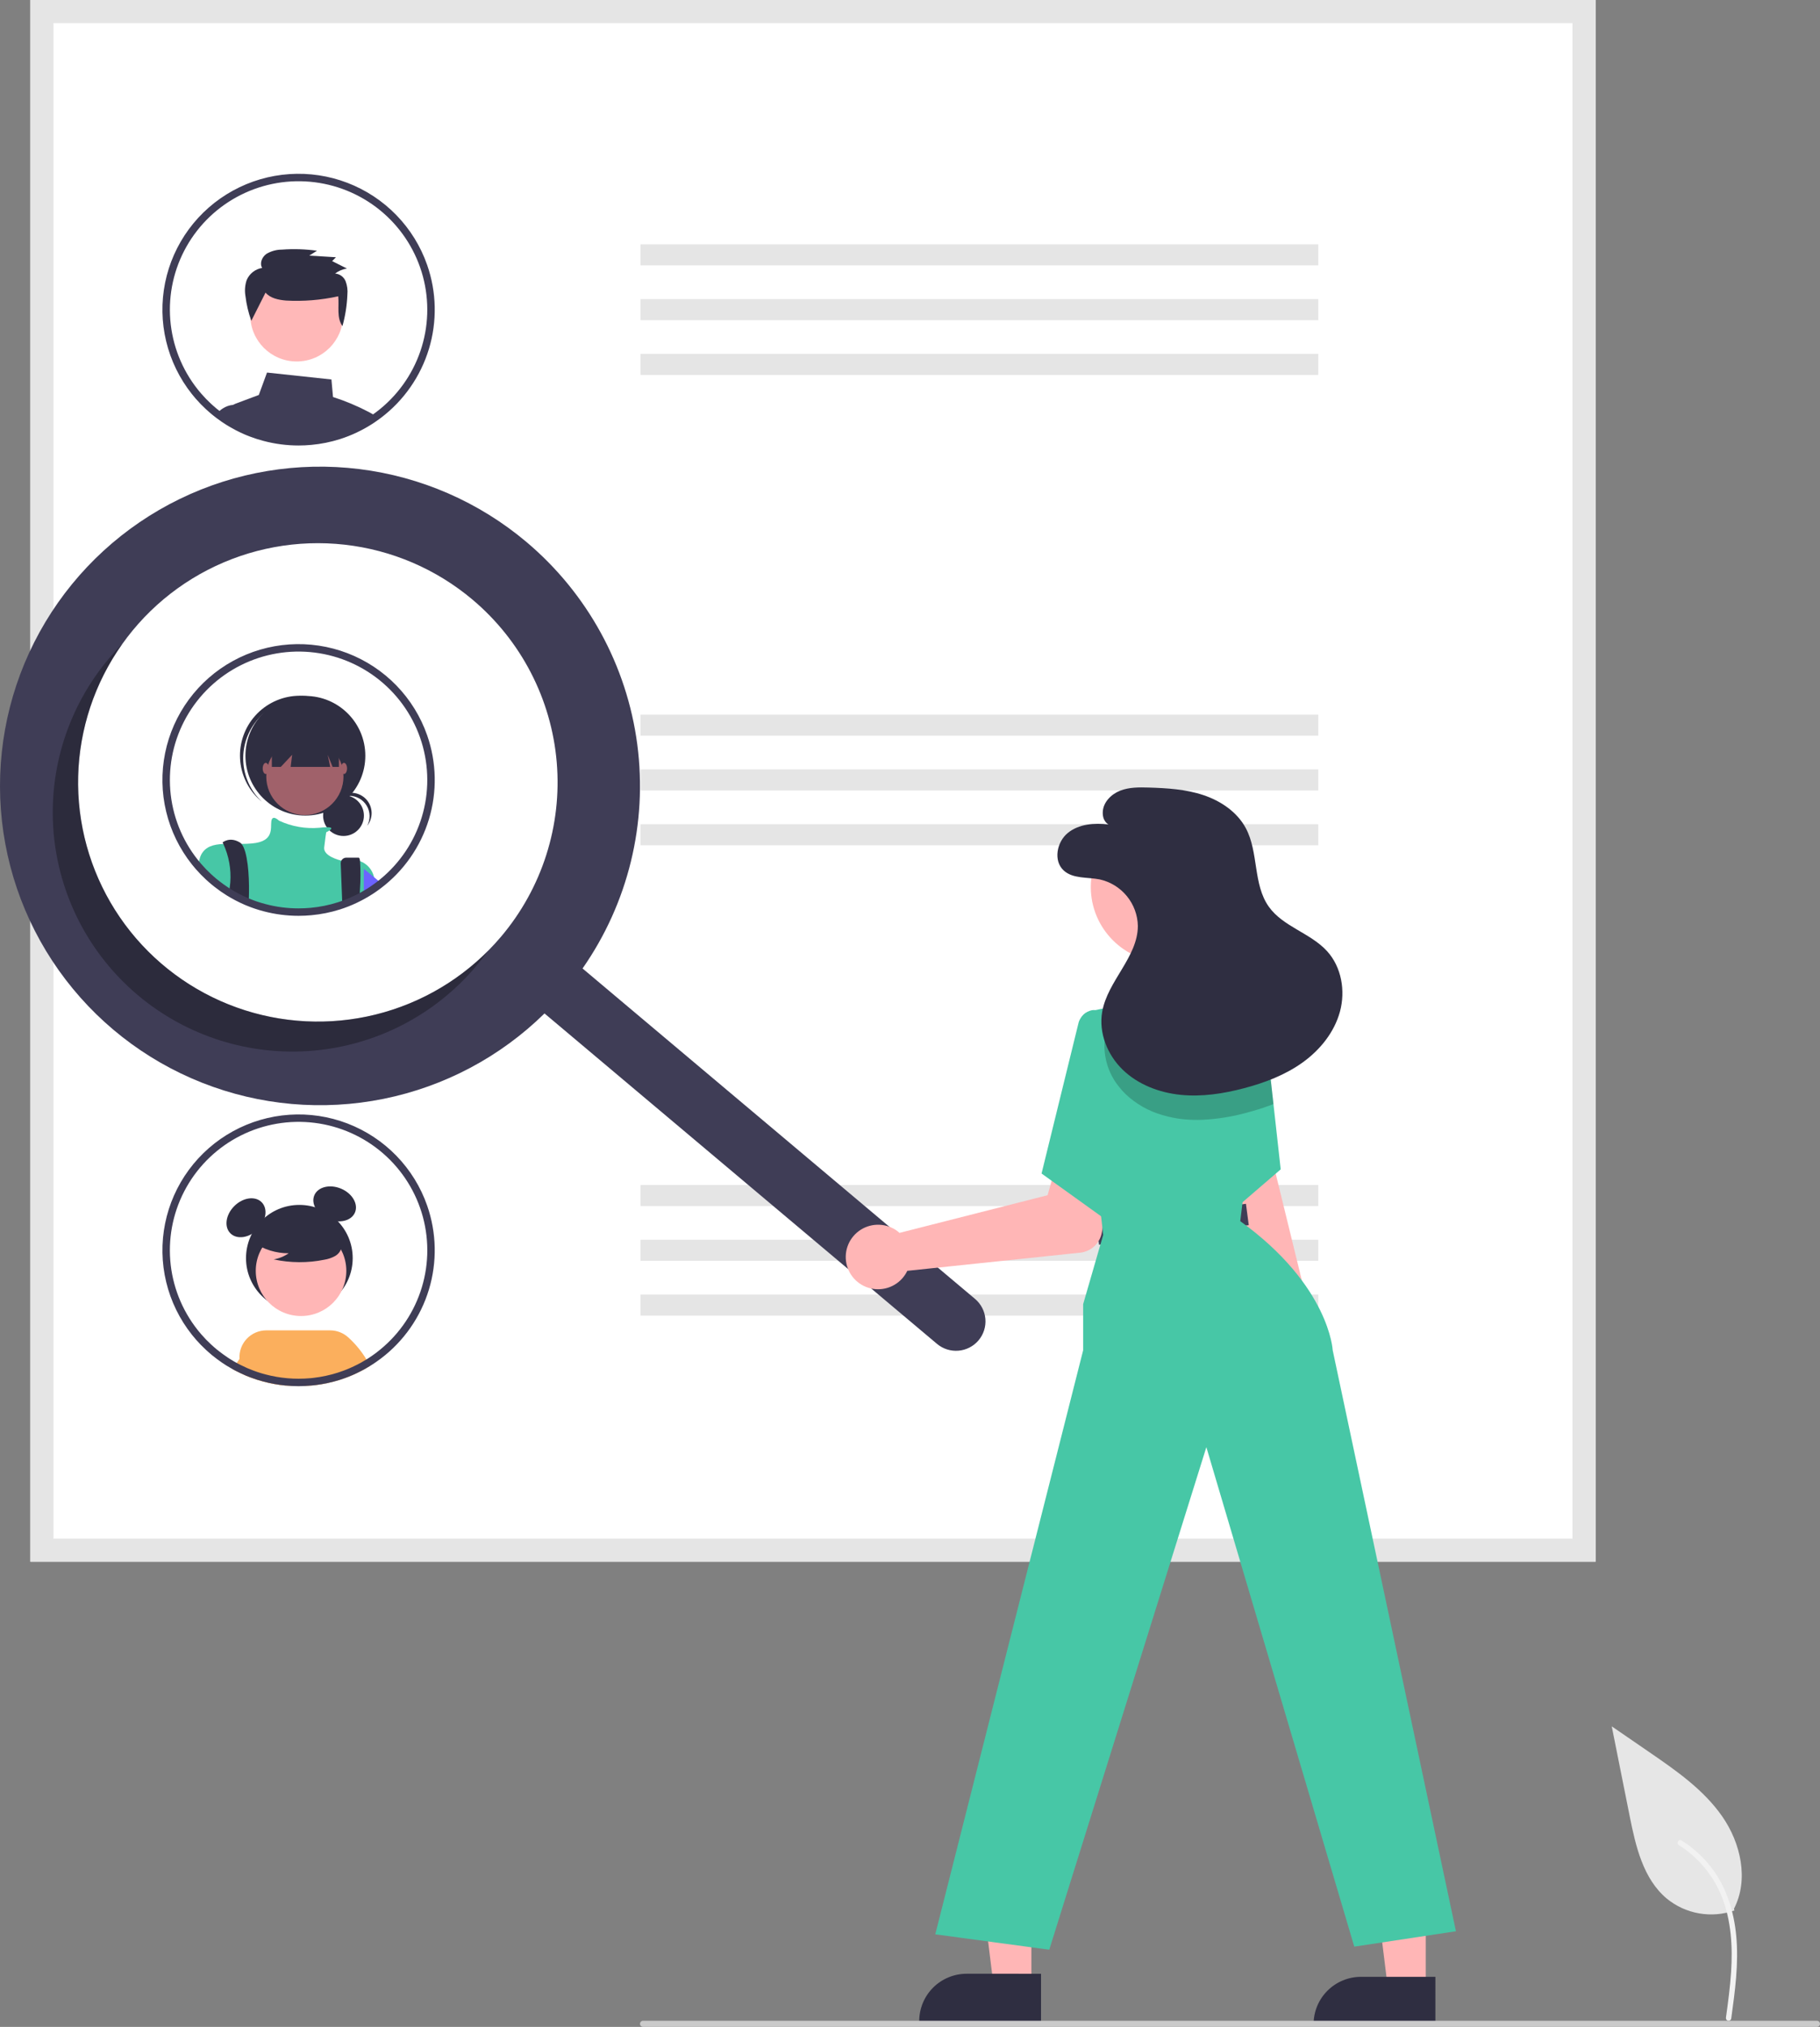 <svg width="327" height="364" viewBox="0 0 327 364" fill="none" xmlns="http://www.w3.org/2000/svg">
<rect x="0" y="0" width="327" height="364" fill="#808080" stroke="none"/>
<g clip-path="url(#clip0_228_257)">
<path d="M311.617 343.092C309.579 343.806 307.39 343.985 305.263 343.611C303.135 343.238 301.139 342.324 299.468 340.958C295.213 337.396 293.878 331.528 292.794 326.094L289.583 310.023L296.305 314.639C301.139 317.959 306.082 321.385 309.429 326.193C312.777 331.001 314.237 337.565 311.548 342.768" fill="#E6E6E6"/>
<path d="M311.043 362.549C311.723 357.607 312.423 352.601 311.945 347.606C311.521 343.17 310.165 338.837 307.401 335.284C305.935 333.401 304.15 331.789 302.128 330.518C301.6 330.187 301.115 331.02 301.64 331.35C305.139 333.555 307.846 336.812 309.369 340.65C311.052 344.919 311.322 349.572 311.03 354.106C310.854 356.848 310.483 359.571 310.108 362.293C310.078 362.416 310.096 362.546 310.159 362.656C310.222 362.766 310.324 362.848 310.446 362.886C310.569 362.919 310.701 362.902 310.813 362.839C310.924 362.776 311.006 362.672 311.04 362.549L311.043 362.549Z" fill="#F2F2F2"/>
<path d="M286.68 280.46H5.453V0H286.68V280.46Z" fill="white"/>
<path d="M286.68 280.46H5.453V0H286.68V280.46ZM9.608 276.316H282.525V4.144H9.608V276.316Z" fill="#E5E5E5"/>
<path d="M236.859 43.878H115.076V47.661H236.859V43.878Z" fill="#E5E5E5"/>
<path d="M236.859 53.714H115.076V57.498H236.859V53.714Z" fill="#E5E5E5"/>
<path d="M236.859 63.551H115.076V67.334H236.859V63.551Z" fill="#E5E5E5"/>
<path d="M236.859 128.342H115.076V132.125H236.859V128.342Z" fill="#E5E5E5"/>
<path d="M236.859 138.178H115.076V141.961H236.859V138.178Z" fill="#E5E5E5"/>
<path d="M236.859 148.015H115.076V151.798H236.859V148.015Z" fill="#E5E5E5"/>
<path d="M236.859 212.805H115.076V216.588H236.859V212.805Z" fill="#E5E5E5"/>
<path d="M236.859 222.642H115.076V226.425H236.859V222.642Z" fill="#E5E5E5"/>
<path d="M236.859 232.478H115.076V236.261H236.859V232.478Z" fill="#E5E5E5"/>
<path d="M66.324 74.021C64.244 72.928 62.072 72.016 59.834 71.297L59.548 68.148L47.973 66.905L46.502 70.929L42.348 72.484C42.199 72.54 42.058 72.614 41.926 72.703H41.922C41.69 72.859 41.492 73.061 41.342 73.296C41.191 73.531 41.089 73.794 41.044 74.069C40.999 74.343 41.01 74.623 41.074 74.893L41.294 75.79C41.61 75.979 41.935 76.158 42.26 76.329L42.466 76.434C42.941 76.679 43.424 76.912 43.92 77.126C44.021 77.17 44.131 77.214 44.232 77.257C44.24 77.262 44.245 77.262 44.254 77.266C44.486 77.362 44.719 77.454 44.956 77.542C45.735 77.839 46.53 78.093 47.336 78.304C49.395 78.851 51.516 79.128 53.647 79.127C54.424 79.127 55.192 79.092 55.952 79.018C57.688 78.858 59.401 78.513 61.063 77.989C61.068 77.989 61.072 77.984 61.077 77.984C62.127 77.651 63.152 77.246 64.146 76.771C64.15 76.767 64.159 76.767 64.164 76.763C64.388 76.657 64.603 76.544 64.823 76.434L64.928 76.382C65.103 76.29 65.279 76.198 65.455 76.101C65.894 75.86 66.324 75.606 66.75 75.335C66.869 75.265 66.983 75.19 67.102 75.112C67.268 75.002 67.435 74.888 67.598 74.77C67.189 74.507 66.763 74.258 66.324 74.021Z" fill="#3F3D56"/>
<path d="M44.6 75.961L43.876 72.698H41.983C41.964 72.698 41.945 72.7 41.926 72.703H41.922C41.241 72.76 40.586 72.986 40.016 73.359C39.629 73.606 39.285 73.913 38.997 74.27C39.559 74.695 40.143 75.089 40.745 75.466L40.771 75.479C40.942 75.584 41.118 75.689 41.294 75.79C41.61 75.978 41.935 76.158 42.26 76.329L42.466 76.434C42.94 76.679 43.423 76.911 43.92 77.126C44.021 77.169 44.13 77.213 44.231 77.257C44.24 77.261 44.245 77.261 44.253 77.266C44.486 77.362 44.719 77.454 44.956 77.542L44.6 75.961Z" fill="#3F3D56"/>
<path d="M53.306 64.914C57.911 64.914 61.643 61.192 61.643 56.6C61.643 52.008 57.911 48.286 53.306 48.286C48.702 48.286 44.97 52.008 44.97 56.6C44.97 61.192 48.702 64.914 53.306 64.914Z" fill="#FFB8B8"/>
<path d="M47.709 52.55C48.572 53.569 50.032 53.856 51.38 53.974C54.529 54.148 57.688 53.89 60.768 53.21C60.959 55.054 60.439 57.043 61.528 58.56C62.039 56.724 62.336 54.834 62.413 52.929C62.495 52.112 62.388 51.287 62.1 50.517C61.947 50.132 61.688 49.797 61.353 49.55C61.018 49.304 60.62 49.156 60.206 49.124C60.827 48.654 61.554 48.344 62.324 48.221L59.677 46.894L60.357 46.198L55.564 45.906L56.952 45.026C54.863 44.74 52.75 44.674 50.647 44.828C49.664 44.828 48.7 45.096 47.858 45.601C47.066 46.165 46.609 47.287 47.1 48.115C46.485 48.216 45.906 48.472 45.418 48.858C44.93 49.244 44.549 49.749 44.311 50.323C44.01 51.236 43.937 52.209 44.099 53.156C44.279 54.676 44.634 56.17 45.155 57.61L47.709 52.55Z" fill="#2F2E41"/>
<path d="M76.749 47.587C75.579 44.236 73.691 41.18 71.215 38.632C68.739 36.083 65.736 34.104 62.414 32.832C59.092 31.56 55.532 31.026 51.983 31.267C48.433 31.509 44.978 32.519 41.861 34.228C38.743 35.938 36.036 38.304 33.929 41.164C31.823 44.024 30.367 47.307 29.664 50.786C28.961 54.264 29.027 57.853 29.858 61.304C30.688 64.754 32.264 67.982 34.474 70.763C34.694 71.038 34.922 71.314 35.155 71.582C35.172 71.599 35.185 71.617 35.203 71.634C35.775 72.292 36.384 72.918 37.025 73.508C37.192 73.662 37.368 73.819 37.544 73.968C37.877 74.266 38.22 74.551 38.576 74.822C38.716 74.932 38.852 75.041 38.997 75.146C39.559 75.571 40.143 75.965 40.745 76.342L40.771 76.355C40.942 76.46 41.118 76.565 41.294 76.666C41.61 76.854 41.935 77.034 42.26 77.205L42.466 77.31C42.941 77.555 43.424 77.787 43.92 78.002C44.021 78.045 44.13 78.089 44.231 78.133C44.24 78.137 44.245 78.137 44.253 78.142C44.486 78.238 44.719 78.33 44.956 78.418C45.735 78.714 46.529 78.969 47.336 79.18C49.395 79.727 51.516 80.004 53.646 80.003C54.424 80.003 55.192 79.968 55.952 79.894C57.688 79.734 59.401 79.389 61.063 78.864C61.068 78.864 61.072 78.86 61.076 78.86C62.126 78.526 63.152 78.121 64.146 77.647C64.15 77.642 64.159 77.642 64.164 77.638C64.387 77.533 64.603 77.419 64.822 77.31L64.927 77.257C65.103 77.165 65.279 77.073 65.455 76.977C65.894 76.736 66.324 76.482 66.75 76.21C66.868 76.14 66.983 76.066 67.101 75.987C67.268 75.878 67.435 75.764 67.597 75.645C67.812 75.497 68.028 75.343 68.239 75.186C68.304 75.138 68.375 75.089 68.441 75.037C72.555 71.923 75.574 67.589 77.067 62.658C78.559 57.727 78.448 52.452 76.749 47.587ZM67.633 73.973C67.488 74.087 67.338 74.196 67.189 74.297C67.044 74.406 66.899 74.511 66.75 74.608C66.623 74.7 66.495 74.787 66.364 74.87L66.324 74.897C66.227 74.962 66.131 75.024 66.034 75.085C65.67 75.313 65.301 75.532 64.927 75.742L64.809 75.808C64.642 75.9 64.475 75.987 64.308 76.075C64.286 76.088 64.26 76.097 64.238 76.11L64.212 76.123C64.001 76.232 63.786 76.338 63.571 76.438C62.74 76.837 61.885 77.182 61.011 77.472C60.896 77.511 60.782 77.551 60.668 77.586C59.095 78.085 57.473 78.413 55.829 78.567C55.109 78.632 54.38 78.667 53.646 78.667C51.631 78.671 49.625 78.409 47.679 77.888C46.68 77.628 45.701 77.297 44.75 76.898C44.701 76.876 44.649 76.859 44.6 76.837C44.548 76.815 44.499 76.797 44.451 76.775C44.398 76.754 44.35 76.732 44.297 76.705C43.885 76.526 43.476 76.329 43.077 76.123L42.883 76.022C42.396 75.768 41.917 75.497 41.452 75.208C41.316 75.124 41.175 75.037 41.043 74.945C41.008 74.923 40.977 74.901 40.942 74.879C40.631 74.673 40.319 74.459 40.016 74.235C39.81 74.082 39.603 73.929 39.401 73.771C39.063 73.517 38.738 73.246 38.422 72.965C38.255 72.825 38.093 72.672 37.934 72.528C37.312 71.954 36.722 71.346 36.169 70.706C35.985 70.496 35.805 70.285 35.633 70.066C35.594 70.023 35.558 69.978 35.524 69.931C32.67 66.34 30.954 61.983 30.594 57.416C30.234 52.849 31.246 48.279 33.501 44.287C35.756 40.296 39.152 37.065 43.256 35.006C47.359 32.948 51.985 32.154 56.543 32.728C61.1 33.302 65.383 35.217 68.846 38.228C72.308 41.239 74.792 45.21 75.982 49.635C77.172 54.06 77.013 58.738 75.526 63.073C74.039 67.407 71.291 71.202 67.633 73.973Z" fill="#3F3D56"/>
<path d="M76.749 132.051C75.579 128.7 73.691 125.644 71.215 123.095C68.739 120.547 65.736 118.568 62.414 117.296C59.092 116.024 55.532 115.49 51.983 115.731C48.433 115.972 44.978 116.983 41.861 118.692C38.743 120.401 36.036 122.768 33.929 125.628C31.823 128.488 30.367 131.771 29.664 135.249C28.961 138.728 29.027 142.317 29.858 145.767C30.688 149.218 32.264 152.446 34.474 155.226C34.694 155.502 34.922 155.778 35.155 156.045C35.172 156.063 35.185 156.08 35.203 156.098C35.775 156.756 36.384 157.381 37.025 157.972C37.192 158.126 37.368 158.283 37.543 158.432C37.877 158.73 38.22 159.015 38.575 159.286C39.27 159.832 39.994 160.339 40.745 160.806L40.771 160.819C41.258 161.121 41.755 161.401 42.26 161.668L42.466 161.774C42.94 162.019 43.423 162.251 43.919 162.465C44.02 162.509 44.13 162.553 44.231 162.597C44.24 162.601 44.245 162.601 44.253 162.606C45.256 163.021 46.286 163.368 47.336 163.643C49.395 164.191 51.516 164.467 53.646 164.467C54.423 164.467 55.192 164.432 55.952 164.357C57.687 164.198 59.401 163.853 61.063 163.328C61.068 163.328 61.072 163.324 61.076 163.324C62.126 162.99 63.152 162.585 64.146 162.111C64.15 162.106 64.159 162.106 64.163 162.102C64.387 161.997 64.602 161.883 64.822 161.773L64.927 161.721C65.103 161.629 65.279 161.537 65.454 161.441C65.893 161.2 66.324 160.946 66.75 160.674C66.868 160.604 66.983 160.53 67.101 160.451C67.487 160.197 67.87 159.925 68.238 159.65C68.304 159.601 68.374 159.553 68.441 159.501C72.554 156.386 75.574 152.053 77.067 147.122C78.559 142.191 78.448 136.915 76.749 132.051Z" fill="white"/>
<path d="M61.719 150.127C63.744 150.127 65.385 148.49 65.385 146.47C65.385 144.451 63.744 142.814 61.719 142.814C59.694 142.814 58.053 144.451 58.053 146.47C58.053 148.49 59.694 150.127 61.719 150.127Z" fill="#2F2E41"/>
<path d="M62.74 142.915C63.375 142.915 63.998 143.079 64.55 143.391C65.102 143.704 65.563 144.153 65.888 144.697C66.214 145.24 66.392 145.858 66.406 146.491C66.42 147.124 66.269 147.749 65.968 148.306C66.285 147.91 66.517 147.451 66.647 146.961C66.778 146.47 66.804 145.958 66.725 145.456C66.646 144.955 66.463 144.475 66.188 144.048C65.912 143.621 65.551 143.256 65.126 142.976C64.702 142.696 64.223 142.507 63.721 142.421C63.22 142.336 62.705 142.356 62.212 142.479C61.718 142.603 61.255 142.828 60.854 143.139C60.452 143.451 60.12 143.843 59.878 144.29C60.221 143.86 60.656 143.514 61.152 143.276C61.647 143.038 62.19 142.914 62.74 142.915Z" fill="#2F2E41"/>
<path d="M54.868 146.462C60.816 146.462 65.638 141.654 65.638 135.722C65.638 129.79 60.816 124.981 54.868 124.981C48.92 124.981 44.098 129.79 44.098 135.722C44.098 141.654 48.92 146.462 54.868 146.462Z" fill="#2F2E41"/>
<path d="M46.415 129.058C48.271 126.976 50.865 125.695 53.65 125.485C56.435 125.275 59.192 126.152 61.341 127.931C61.253 127.848 61.166 127.764 61.075 127.683C58.947 125.782 56.15 124.802 53.297 124.958C50.445 125.114 47.772 126.394 45.866 128.516C43.96 130.638 42.978 133.427 43.134 136.272C43.291 139.116 44.574 141.782 46.702 143.683C46.722 143.701 46.743 143.719 46.763 143.737C46.855 143.818 46.949 143.895 47.042 143.972C45.019 142.053 43.822 139.424 43.706 136.641C43.589 133.859 44.56 131.139 46.415 129.058Z" fill="#2F2E41"/>
<path d="M54.776 146.371C58.607 146.371 61.713 143.274 61.713 139.454C61.713 135.633 58.607 132.536 54.776 132.536C50.945 132.536 47.84 135.633 47.84 139.454C47.84 143.274 50.945 146.371 54.776 146.371Z" fill="#A0616A"/>
<path d="M67.19 157.477V159.798C66.764 160.07 66.333 160.324 65.894 160.565C65.719 160.661 65.543 160.753 65.367 160.845L65.262 160.898C65.042 161.007 64.827 161.121 64.603 161.226C64.599 161.23 64.59 161.23 64.585 161.235C63.592 161.709 62.566 162.114 61.516 162.448C61.512 162.448 61.507 162.452 61.503 162.452C59.841 162.977 58.127 163.322 56.391 163.481C55.632 163.556 54.863 163.591 54.086 163.591C51.956 163.591 49.834 163.315 47.776 162.768C46.726 162.492 45.696 162.145 44.693 161.73C44.684 161.725 44.68 161.725 44.671 161.721C44.57 161.677 44.46 161.633 44.359 161.589C43.863 161.375 43.38 161.143 42.906 160.898L42.7 160.792C42.194 160.525 41.698 160.245 41.211 159.943L41.184 159.93C40.434 159.463 39.71 158.956 39.015 158.41C38.659 158.139 38.317 157.854 37.983 157.556C37.808 157.407 37.632 157.25 37.465 157.096C36.824 156.505 36.215 155.88 35.643 155.222C35.718 154.766 35.83 154.316 35.976 153.878L35.981 153.873C36.007 153.798 36.038 153.725 36.073 153.654C36.097 153.591 36.125 153.53 36.156 153.47C36.942 152.003 38.365 151.64 40.131 151.561C41.127 151.517 42.23 151.565 43.393 151.552C44.008 151.548 44.645 151.526 45.282 151.469C49.3 151.105 48.571 148.741 48.751 147.466C48.931 146.231 50.046 147.3 50.121 147.37L50.125 147.374C52.399 148.435 54.914 148.875 57.415 148.649C57.845 148.596 58.275 148.565 58.706 148.552C59.839 148.539 59.593 148.863 59.202 149.13C59.012 149.255 58.814 149.366 58.609 149.463C58.609 149.463 58.429 150.558 58.245 152.196C58.069 153.764 61.081 154.499 61.332 154.556C61.337 154.56 61.343 154.561 61.349 154.561C62.449 154.276 63.608 154.307 64.691 154.648H64.695C65.314 154.875 65.867 155.253 66.302 155.747C66.738 156.241 67.043 156.836 67.19 157.477Z" fill="#47C7A6"/>
<path d="M44.736 160.293C44.736 160.617 44.727 160.928 44.714 161.222C44.71 161.397 44.701 161.568 44.692 161.73C44.684 161.725 44.679 161.725 44.67 161.721C44.569 161.677 44.459 161.633 44.358 161.589C43.862 161.375 43.379 161.143 42.905 160.898L42.699 160.792C42.194 160.525 41.697 160.245 41.21 159.943C41.223 159.79 41.245 159.636 41.267 159.483C41.315 159.146 41.355 158.804 41.381 158.467C41.554 156.098 41.123 153.724 40.13 151.565V151.561C40.042 151.386 39.989 151.289 39.989 151.289C39.989 151.289 41.267 150.194 43.089 151.289C43.206 151.358 43.309 151.447 43.392 151.552C44.49 152.844 44.789 157.188 44.736 160.293Z" fill="#2F2E41"/>
<path d="M64.677 159.698C64.66 160.188 64.633 160.7 64.603 161.222V161.226C64.598 161.23 64.589 161.23 64.585 161.235C63.591 161.709 62.565 162.114 61.515 162.448C61.511 162.448 61.507 162.452 61.502 162.452L61.454 161.222L61.45 161.059L61.217 155.069C61.211 154.933 61.232 154.798 61.28 154.67C61.328 154.543 61.401 154.427 61.495 154.329C61.589 154.231 61.701 154.152 61.827 154.099C61.952 154.045 62.086 154.018 62.222 154.018H64.449C64.559 154.018 64.638 154.241 64.69 154.644V154.648C64.798 156.33 64.794 158.017 64.677 159.698Z" fill="#2F2E41"/>
<path d="M48.844 130.807V137.726H50.45L52.494 135.542L52.221 137.726H59.321L58.882 135.542L59.761 137.726H60.892V130.807H48.844Z" fill="#2F2E41"/>
<path d="M47.749 138.999C48.051 138.999 48.296 138.551 48.296 137.998C48.296 137.445 48.051 136.997 47.749 136.997C47.446 136.997 47.201 137.445 47.201 137.998C47.201 138.551 47.446 138.999 47.749 138.999Z" fill="#A0616A"/>
<path d="M61.804 138.999C62.107 138.999 62.352 138.551 62.352 137.998C62.352 137.445 62.107 136.997 61.804 136.997C61.502 136.997 61.257 137.445 61.257 137.998C61.257 138.551 61.502 138.999 61.804 138.999Z" fill="#A0616A"/>
<path d="M68.678 158.774C68.309 159.05 67.927 159.321 67.541 159.575C67.422 159.654 67.308 159.728 67.189 159.798C66.763 160.07 66.333 160.324 65.894 160.565C65.718 160.661 65.543 160.753 65.367 160.845V156.019C65.367 156.019 66.07 156.58 67.189 157.512C67.33 157.631 67.475 157.753 67.629 157.885C67.954 158.156 68.305 158.454 68.678 158.774Z" fill="#6C63FF"/>
<path d="M76.749 132.051C75.579 128.7 73.691 125.644 71.215 123.095C68.739 120.547 65.736 118.568 62.414 117.296C59.092 116.024 55.532 115.49 51.983 115.731C48.433 115.972 44.978 116.983 41.861 118.692C38.743 120.401 36.036 122.768 33.929 125.628C31.823 128.488 30.367 131.771 29.664 135.249C28.961 138.728 29.027 142.317 29.858 145.767C30.688 149.218 32.264 152.446 34.474 155.226C34.694 155.502 34.922 155.778 35.155 156.045C35.172 156.063 35.185 156.08 35.203 156.098C35.775 156.756 36.384 157.381 37.025 157.972C37.192 158.126 37.368 158.283 37.543 158.432C37.877 158.73 38.22 159.015 38.575 159.286C39.27 159.832 39.994 160.339 40.745 160.806L40.771 160.819C41.258 161.121 41.755 161.401 42.26 161.668L42.466 161.774C42.94 162.019 43.423 162.251 43.919 162.465C44.02 162.509 44.13 162.553 44.231 162.597C44.24 162.601 44.245 162.601 44.253 162.606C45.256 163.021 46.286 163.368 47.336 163.643C49.395 164.191 51.516 164.467 53.646 164.467C54.423 164.467 55.192 164.432 55.952 164.357C57.687 164.198 59.401 163.853 61.063 163.328C61.068 163.328 61.072 163.324 61.076 163.324C62.126 162.99 63.152 162.585 64.146 162.111C64.15 162.106 64.159 162.106 64.163 162.102C64.387 161.997 64.602 161.883 64.822 161.773L64.927 161.721C65.103 161.629 65.279 161.537 65.454 161.441C65.893 161.2 66.324 160.946 66.75 160.674C66.868 160.604 66.983 160.53 67.101 160.451C67.487 160.197 67.87 159.925 68.238 159.65C68.304 159.601 68.374 159.553 68.441 159.501C72.554 156.386 75.574 152.053 77.067 147.122C78.559 142.191 78.448 136.915 76.749 132.051ZM67.632 158.436C67.487 158.55 67.338 158.66 67.189 158.761C67.044 158.87 66.899 158.975 66.75 159.071C66.623 159.163 66.495 159.251 66.363 159.334C66.254 159.409 66.144 159.479 66.034 159.549C65.67 159.777 65.301 159.996 64.927 160.206L64.809 160.271C64.642 160.363 64.475 160.451 64.308 160.539C64.286 160.552 64.26 160.56 64.238 160.574L64.212 160.587C64.001 160.696 63.786 160.801 63.571 160.902C62.74 161.301 61.885 161.646 61.01 161.936C60.896 161.975 60.782 162.014 60.668 162.049C59.095 162.548 57.472 162.877 55.829 163.03C55.108 163.096 54.379 163.131 53.646 163.131C51.631 163.135 49.624 162.873 47.678 162.352C46.68 162.092 45.701 161.761 44.749 161.362C44.648 161.322 44.547 161.279 44.451 161.239C44.398 161.217 44.35 161.195 44.297 161.169C43.884 160.99 43.476 160.793 43.076 160.587L42.883 160.486C42.396 160.232 41.917 159.96 41.452 159.671C41.281 159.566 41.109 159.457 40.942 159.343C40.415 158.997 39.902 158.625 39.401 158.235C39.063 157.981 38.738 157.709 38.422 157.429C38.255 157.289 38.092 157.136 37.934 156.991C37.312 156.418 36.722 155.81 36.169 155.17C35.985 154.959 35.804 154.749 35.633 154.53C35.594 154.487 35.557 154.442 35.523 154.394C32.67 150.804 30.954 146.447 30.594 141.88C30.233 137.313 31.245 132.742 33.501 128.751C35.756 124.76 39.152 121.529 43.255 119.47C47.359 117.411 51.985 116.618 56.543 117.192C61.1 117.766 65.383 119.68 68.845 122.691C72.307 125.703 74.792 129.674 75.982 134.099C77.171 138.524 77.013 143.202 75.526 147.536C74.039 151.871 71.291 155.666 67.632 158.436Z" fill="#3F3D56"/>
<path d="M53.785 235.499C59.078 235.499 63.369 231.219 63.369 225.94C63.369 220.661 59.078 216.382 53.785 216.382C48.491 216.382 44.2 220.661 44.2 225.94C44.2 231.219 48.491 235.499 53.785 235.499Z" fill="#2F2E41"/>
<path d="M46.303 220.787C47.852 219.242 48.166 217.051 47.004 215.893C45.843 214.734 43.645 215.047 42.096 216.592C40.548 218.137 40.234 220.328 41.395 221.486C42.557 222.645 44.754 222.332 46.303 220.787Z" fill="#2F2E41"/>
<path d="M63.774 217.752C64.42 216.245 63.31 214.328 61.296 213.47C59.281 212.612 57.125 213.138 56.48 214.644C55.835 216.151 56.944 218.068 58.959 218.926C60.973 219.784 63.129 219.258 63.774 217.752Z" fill="#2F2E41"/>
<path d="M65.249 244.482L64.12 242.71C63.64 241.642 62.757 240.807 61.662 240.388C60.567 239.97 59.35 240.001 58.278 240.475C57.206 240.948 56.365 241.827 55.941 242.917C55.517 244.008 55.544 245.221 56.015 246.292L56.337 247.441L56.702 248.743C58.181 248.557 59.641 248.239 61.064 247.794C61.068 247.793 61.072 247.791 61.075 247.788C62.127 247.456 63.153 247.051 64.147 246.574C64.153 246.568 64.158 246.568 64.164 246.563C64.385 246.458 64.601 246.348 64.823 246.237C64.859 246.221 64.894 246.202 64.928 246.182C65.105 246.094 65.282 246 65.454 245.906C65.631 245.812 65.802 245.713 65.968 245.608L65.249 244.482Z" fill="#CACACA"/>
<path d="M54.089 236.335C58.581 236.335 62.223 232.703 62.223 228.223C62.223 223.742 58.581 220.11 54.089 220.11C49.596 220.11 45.954 223.742 45.954 228.223C45.954 232.703 49.596 236.335 54.089 236.335Z" fill="#FFB6B6"/>
<path d="M65.836 244.134C64.939 242.646 63.825 241.299 62.531 240.137C61.645 239.347 60.498 238.911 59.31 238.911H47.851C47.191 238.911 46.537 239.046 45.931 239.307C45.325 239.569 44.779 239.951 44.328 240.431C43.876 240.911 43.527 241.479 43.304 242.099C43.081 242.718 42.987 243.377 43.029 244.034C43.054 244.405 43.121 244.772 43.229 245.127C43.31 245.385 43.412 245.636 43.533 245.878L44.098 247.004C44.142 247.021 44.186 247.043 44.23 247.059C44.242 247.065 44.247 247.065 44.253 247.07C44.485 247.164 44.718 247.258 44.956 247.346C45.735 247.643 46.529 247.898 47.336 248.108C48.635 248.456 49.961 248.694 51.299 248.82C52.08 248.892 52.861 248.931 53.647 248.931C54.427 248.931 55.191 248.892 55.955 248.82C56.204 248.798 56.453 248.771 56.702 248.743C58.182 248.557 59.642 248.239 61.064 247.794C61.069 247.793 61.072 247.791 61.075 247.788C62.127 247.456 63.154 247.05 64.148 246.574C64.153 246.568 64.159 246.568 64.164 246.563C64.386 246.458 64.602 246.347 64.823 246.237C64.859 246.221 64.894 246.202 64.928 246.182C65.105 246.093 65.282 245.999 65.454 245.906C65.631 245.812 65.803 245.712 65.969 245.607C66.146 245.514 66.312 245.409 66.484 245.304C66.273 244.89 66.057 244.503 65.836 244.134Z" fill="#FBAF5D"/>
<path d="M49.927 240.391C48.866 239.896 47.653 239.84 46.551 240.235C45.45 240.63 44.55 241.445 44.048 242.499L43.029 244.034L42.542 244.768L41.801 245.884C41.956 245.966 42.105 246.049 42.26 246.132L42.465 246.237C42.941 246.48 43.422 246.712 43.921 246.927C43.976 246.955 44.037 246.977 44.098 247.004C44.142 247.021 44.187 247.043 44.231 247.059C44.242 247.065 44.248 247.065 44.253 247.07C44.485 247.164 44.718 247.258 44.956 247.346C45.735 247.643 46.529 247.898 47.336 248.108C48.635 248.456 49.961 248.694 51.3 248.82L51.687 247.512L52.064 246.264C52.56 245.203 52.614 243.988 52.213 242.887C51.812 241.786 50.99 240.888 49.927 240.391Z" fill="#FBAF5D"/>
<path d="M45.541 223.12C47.4 224.398 49.606 225.078 51.864 225.069C51.058 225.625 50.142 226.002 49.176 226.171C52.178 226.813 55.28 226.831 58.289 226.222C58.958 226.115 59.603 225.894 60.196 225.569C60.492 225.404 60.75 225.179 60.953 224.908C61.156 224.638 61.299 224.328 61.374 223.998C61.574 222.859 60.684 221.825 59.759 221.127C58.343 220.076 56.71 219.351 54.979 219.006C53.248 218.661 51.461 218.704 49.749 219.132C48.608 219.361 47.57 219.946 46.784 220.803C46.404 221.239 46.175 221.785 46.13 222.361C46.085 222.937 46.227 223.512 46.535 224.001L45.541 223.12Z" fill="#2F2E41"/>
<path d="M76.752 216.515C75.583 213.163 73.695 210.107 71.219 207.558C68.743 205.009 65.739 203.03 62.418 201.757C59.096 200.485 55.536 199.951 51.986 200.192C48.436 200.433 44.981 201.444 41.863 203.153C38.745 204.862 36.038 207.23 33.931 210.089C31.825 212.949 30.369 216.233 29.666 219.712C28.963 223.19 29.029 226.78 29.86 230.23C30.691 233.681 32.267 236.909 34.477 239.69C34.693 239.966 34.926 240.242 35.158 240.507C35.172 240.526 35.186 240.545 35.203 240.562C35.776 241.219 36.386 241.844 37.029 242.433C37.195 242.588 37.367 242.748 37.544 242.897C37.876 243.195 38.219 243.477 38.579 243.747C38.717 243.858 38.856 243.968 39 244.073C39.559 244.498 40.146 244.89 40.744 245.271C40.754 245.271 40.764 245.275 40.771 245.282C40.943 245.387 41.12 245.492 41.297 245.591C41.463 245.691 41.635 245.79 41.801 245.884C41.956 245.967 42.105 246.049 42.26 246.132L42.465 246.237C42.941 246.48 43.423 246.712 43.921 246.927C43.976 246.955 44.037 246.977 44.098 247.004C44.142 247.021 44.187 247.043 44.231 247.06C44.242 247.065 44.248 247.065 44.253 247.071C44.485 247.164 44.718 247.258 44.956 247.347C45.735 247.644 46.53 247.898 47.337 248.108C48.635 248.456 49.961 248.694 51.3 248.821C52.08 248.892 52.861 248.931 53.647 248.931C54.428 248.931 55.191 248.892 55.955 248.821C56.205 248.799 56.453 248.771 56.703 248.743C58.182 248.557 59.642 248.239 61.065 247.794C61.069 247.793 61.073 247.791 61.076 247.788C62.127 247.456 63.154 247.051 64.148 246.574C64.153 246.568 64.159 246.568 64.165 246.563C64.386 246.458 64.602 246.347 64.823 246.237C64.859 246.221 64.895 246.202 64.928 246.182C65.106 246.093 65.283 246 65.454 245.906C65.632 245.812 65.803 245.713 65.969 245.608C66.146 245.514 66.312 245.409 66.484 245.304C66.573 245.249 66.661 245.194 66.75 245.138C66.872 245.067 66.982 244.995 67.104 244.912C67.27 244.807 67.436 244.691 67.597 244.575C67.812 244.426 68.028 244.272 68.239 244.112C68.31 244.066 68.378 244.016 68.444 243.963C72.554 240.846 75.572 236.513 77.064 231.583C78.556 226.653 78.447 221.379 76.752 216.515ZM67.635 242.897C67.491 243.013 67.342 243.124 67.193 243.223C67.043 243.333 66.899 243.438 66.75 243.538C66.622 243.626 66.495 243.714 66.362 243.797C66.35 243.807 66.337 243.817 66.323 243.825C66.229 243.891 66.13 243.952 66.036 244.012C65.969 244.051 65.903 244.095 65.836 244.134C65.643 244.255 65.449 244.371 65.25 244.482C65.144 244.548 65.034 244.609 64.928 244.669C64.89 244.691 64.851 244.713 64.812 244.735C64.641 244.829 64.475 244.912 64.308 245C64.287 245.017 64.259 245.023 64.242 245.039C64.232 245.039 64.222 245.043 64.214 245.05C64.004 245.161 63.788 245.265 63.572 245.365C62.741 245.764 61.885 246.109 61.009 246.397C60.899 246.436 60.782 246.48 60.672 246.513C59.26 246.96 57.808 247.27 56.337 247.441C56.171 247.463 56 247.479 55.828 247.496C55.108 247.562 54.383 247.595 53.647 247.595C52.994 247.595 52.335 247.568 51.687 247.512C50.333 247.4 48.992 247.167 47.68 246.817C46.681 246.557 45.702 246.225 44.752 245.823C44.702 245.801 44.652 245.784 44.602 245.762C44.547 245.74 44.502 245.724 44.453 245.702C44.397 245.679 44.353 245.657 44.297 245.63C43.938 245.475 43.578 245.304 43.229 245.127C43.179 245.1 43.13 245.078 43.08 245.05L42.886 244.951C42.77 244.89 42.654 244.829 42.543 244.769C42.172 244.57 41.806 244.355 41.452 244.134C41.319 244.051 41.175 243.963 41.042 243.874L40.943 243.808C40.633 243.598 40.323 243.388 40.018 243.162C39.813 243.008 39.603 242.859 39.404 242.698C39.066 242.444 38.74 242.174 38.424 241.892C38.258 241.754 38.092 241.6 37.937 241.456C37.314 240.884 36.724 240.275 36.171 239.635C35.989 239.425 35.806 239.215 35.634 238.994C35.596 238.95 35.562 238.906 35.523 238.856C32.67 235.265 30.953 230.908 30.592 226.341C30.232 221.773 31.244 217.201 33.499 213.21C35.754 209.218 39.15 205.986 43.254 203.927C47.359 201.868 51.985 201.074 56.543 201.648C61.101 202.221 65.385 204.136 68.848 207.147C72.31 210.159 74.795 214.131 75.985 218.556C77.175 222.982 77.017 227.66 75.53 231.995C74.043 236.331 71.294 240.126 67.635 242.897Z" fill="#3F3D56"/>
<path d="M94.573 97.32C86.055 90.152 75.631 85.608 64.57 84.24C53.51 82.872 42.289 84.739 32.273 89.615C22.257 94.492 13.879 102.166 8.157 111.704C2.435 121.242 -0.384 132.234 0.043 143.341C0.471 154.447 4.126 165.191 10.565 174.264C17.003 183.337 25.947 190.347 36.309 194.443C46.67 198.539 58.001 199.544 68.924 197.334C79.847 195.124 89.891 189.796 97.833 181.998L168.356 241.343C169.43 242.243 170.817 242.682 172.215 242.563C173.612 242.444 174.905 241.778 175.811 240.71C176.716 239.642 177.16 238.259 177.045 236.865C176.93 235.471 176.266 234.18 175.197 233.274L175.189 233.267L104.666 173.922C112.859 162.196 116.365 147.841 114.498 133.671C112.631 119.501 105.525 106.537 94.573 97.32ZM90.027 168.207C84.532 174.701 77.231 179.424 69.045 181.779C60.86 184.134 52.158 184.015 44.04 181.438C35.922 178.861 28.752 173.941 23.438 167.3C18.124 160.66 14.903 152.597 14.184 144.131C13.465 135.665 15.279 127.176 19.398 119.739C23.516 112.301 29.753 106.249 37.321 102.346C44.888 98.444 53.446 96.867 61.913 97.815C70.379 98.763 78.373 102.194 84.884 107.673C93.615 115.02 99.062 125.526 100.027 136.878C100.991 148.23 97.394 159.5 90.027 168.207Z" fill="#3F3D56"/>
<path opacity="0.3" d="M29.328 173.336C21.064 166.381 15.725 156.582 14.371 145.884C13.017 135.186 15.747 124.371 22.018 115.587C21.194 116.414 20.398 117.28 19.629 118.186C15.982 122.497 13.221 127.483 11.505 132.859C9.789 138.234 9.152 143.894 9.629 149.515C10.107 155.136 11.69 160.608 14.288 165.619C16.886 170.63 20.449 175.082 24.772 178.72C29.095 182.358 34.095 185.111 39.485 186.822C44.875 188.533 50.55 189.169 56.187 188.693C61.823 188.217 67.311 186.638 72.335 184.047C77.36 181.456 81.824 177.903 85.472 173.592C86.239 172.685 86.961 171.757 87.639 170.806C80.011 178.449 69.781 182.952 58.978 183.421C48.176 183.889 37.592 180.289 29.328 173.336Z" fill="black"/>
<path d="M236.748 243.562C237.299 242.891 237.696 242.108 237.911 241.268C238.125 240.428 238.153 239.551 237.991 238.699C237.829 237.847 237.481 237.041 236.973 236.338C236.465 235.634 235.808 235.051 235.05 234.628L222.195 182.156L212.817 185.141L226.698 237.255C226.07 238.573 225.949 240.076 226.357 241.477C226.766 242.879 227.675 244.083 228.914 244.86C230.153 245.638 231.635 245.935 233.079 245.696C234.523 245.456 235.828 244.697 236.748 243.562Z" fill="#FFB6B6"/>
<path d="M185.311 356.664L178.525 356.664L175.296 330.559L185.313 330.559L185.311 356.664Z" fill="#FFB6B6"/>
<path d="M187.042 363.225L165.159 363.224V362.948C165.159 360.695 166.057 358.535 167.654 356.942C169.251 355.349 171.418 354.454 173.676 354.454H173.677L187.042 354.455L187.042 363.225Z" fill="#2F2E41"/>
<path d="M256.166 357.216L249.38 357.216L246.151 331.11L256.168 331.111L256.166 357.216Z" fill="#FFB6B6"/>
<path d="M257.897 363.777L236.015 363.776V363.5C236.015 361.247 236.912 359.087 238.51 357.494C240.107 355.901 242.273 355.006 244.532 355.006H244.533L257.898 355.006L257.897 363.777Z" fill="#2F2E41"/>
<path d="M209.58 172.845C217.089 172.845 223.176 166.775 223.176 159.286C223.176 151.798 217.089 145.728 209.58 145.728C202.071 145.728 195.984 151.798 195.984 159.286C195.984 166.775 202.071 172.845 209.58 172.845Z" fill="#FFB6B6"/>
<path d="M223.86 216.185L196.965 219.693L197.467 223.525L224.363 220.017L223.86 216.185Z" fill="#3F3D56"/>
<path d="M160.889 220.848C161.146 221.014 161.389 221.2 161.617 221.404L188.219 214.641L190.034 208.241L200.077 209.71L197.969 221.352C197.798 222.292 197.327 223.152 196.625 223.803C195.922 224.453 195.028 224.859 194.075 224.959L163.014 228.221C162.507 229.284 161.689 230.168 160.666 230.755C159.644 231.343 158.466 231.606 157.29 231.51C156.114 231.414 154.995 230.963 154.083 230.218C153.17 229.472 152.506 228.467 152.18 227.336C151.854 226.205 151.881 225.002 152.258 223.886C152.634 222.771 153.342 221.796 154.287 221.092C155.233 220.388 156.371 219.987 157.55 219.944C158.729 219.9 159.894 220.216 160.889 220.848Z" fill="#FFB6B6"/>
<path d="M230.104 209.999L223.251 215.895L213.663 224.137L209.429 202.53L208.986 200.283L208.637 198.5L218.352 181.624L226.45 182.087L227.004 182.12L227.015 182.242L227.142 183.374L228.803 198.268L228.842 198.627L230.104 209.999Z" fill="#47C7A6"/>
<path d="M261.59 346.824L243.323 349.585L216.747 259.888L188.521 350.137L168.039 347.376L194.61 242.487V234.206L198.208 221.785L194.005 184.057C193.943 183.504 194.09 182.948 194.417 182.497C194.743 182.046 195.227 181.733 195.772 181.618L204.297 179.83H218.23L226.45 182.087L227.015 182.242L227.27 182.314L227.142 183.374L223.251 215.895L222.841 219.301C238.894 230.894 239.448 242.487 239.448 242.487L261.59 346.824Z" fill="#47C7A6"/>
<path d="M201.806 185.074L197.101 181.486C195.829 181.004 194.085 182.372 193.78 183.694L187.137 210.744L200.976 220.681L202.913 217.645L201.806 185.074Z" fill="#47C7A6"/>
<g opacity="0.2">
<path d="M228.803 198.268C227.628 198.733 226.431 199.138 225.216 199.482C224.828 199.598 224.43 199.709 224.037 199.814C221.446 200.531 218.784 200.96 216.099 201.094C214.943 201.143 213.785 201.112 212.633 201.001C211.397 200.878 210.176 200.637 208.986 200.283C208.947 200.272 208.902 200.261 208.864 200.25C206.389 199.549 204.119 198.263 202.249 196.501C201.831 196.096 201.44 195.662 201.081 195.204C200.047 193.942 199.289 192.478 198.854 190.907C198.419 189.336 198.318 187.691 198.556 186.079C198.603 185.787 198.666 185.497 198.745 185.212C198.953 184.435 199.229 183.678 199.569 182.949C199.719 182.606 199.885 182.27 200.062 181.938L206.317 179.83H218.23L226.45 182.087L227.004 182.121L227.015 182.242L227.269 182.314L227.142 183.374L228.803 198.268Z" fill="black"/>
</g>
<path d="M199.162 148.061C196.62 147.75 193.829 147.97 191.848 149.589C189.866 151.207 189.226 154.573 191.102 156.312C192.764 157.851 195.361 157.489 197.586 157.927C199.503 158.356 201.22 159.413 202.463 160.93C203.706 162.447 204.402 164.336 204.441 166.294C204.408 171.911 199.003 176.164 198.032 181.697C197.369 185.473 198.966 189.447 201.727 192.114C204.488 194.781 208.283 196.223 212.107 196.613C215.931 197.004 219.797 196.407 223.513 195.427C227.245 194.444 230.919 193.048 234.05 190.797C237.181 188.546 239.748 185.373 240.753 181.656C241.758 177.94 241.037 173.679 238.446 170.825C235.479 167.557 230.544 166.434 227.978 162.845C225.102 158.822 226.166 153.092 223.838 148.73C222.284 145.818 219.341 143.832 216.203 142.786C213.066 141.739 209.716 141.533 206.41 141.431C204.672 141.378 202.881 141.36 201.261 141.992C199.642 142.624 198.219 144.064 198.135 145.796C198.051 147.528 199.162 148.061 199.162 148.061Z" fill="#2F2E41"/>
<path d="M326.446 364H115.541C115.394 364 115.253 363.942 115.149 363.838C115.046 363.735 114.987 363.594 114.987 363.448C114.987 363.302 115.046 363.161 115.149 363.058C115.253 362.954 115.394 362.896 115.541 362.896H326.446C326.593 362.896 326.734 362.954 326.838 363.058C326.942 363.161 327 363.302 327 363.448C327 363.594 326.942 363.735 326.838 363.838C326.734 363.942 326.593 364 326.446 364Z" fill="#CACACA"/>
</g>
<defs>
<clipPath id="clip0_228_257">
<rect width="327" height="364" fill="white"/>
</clipPath>
</defs>
</svg>
